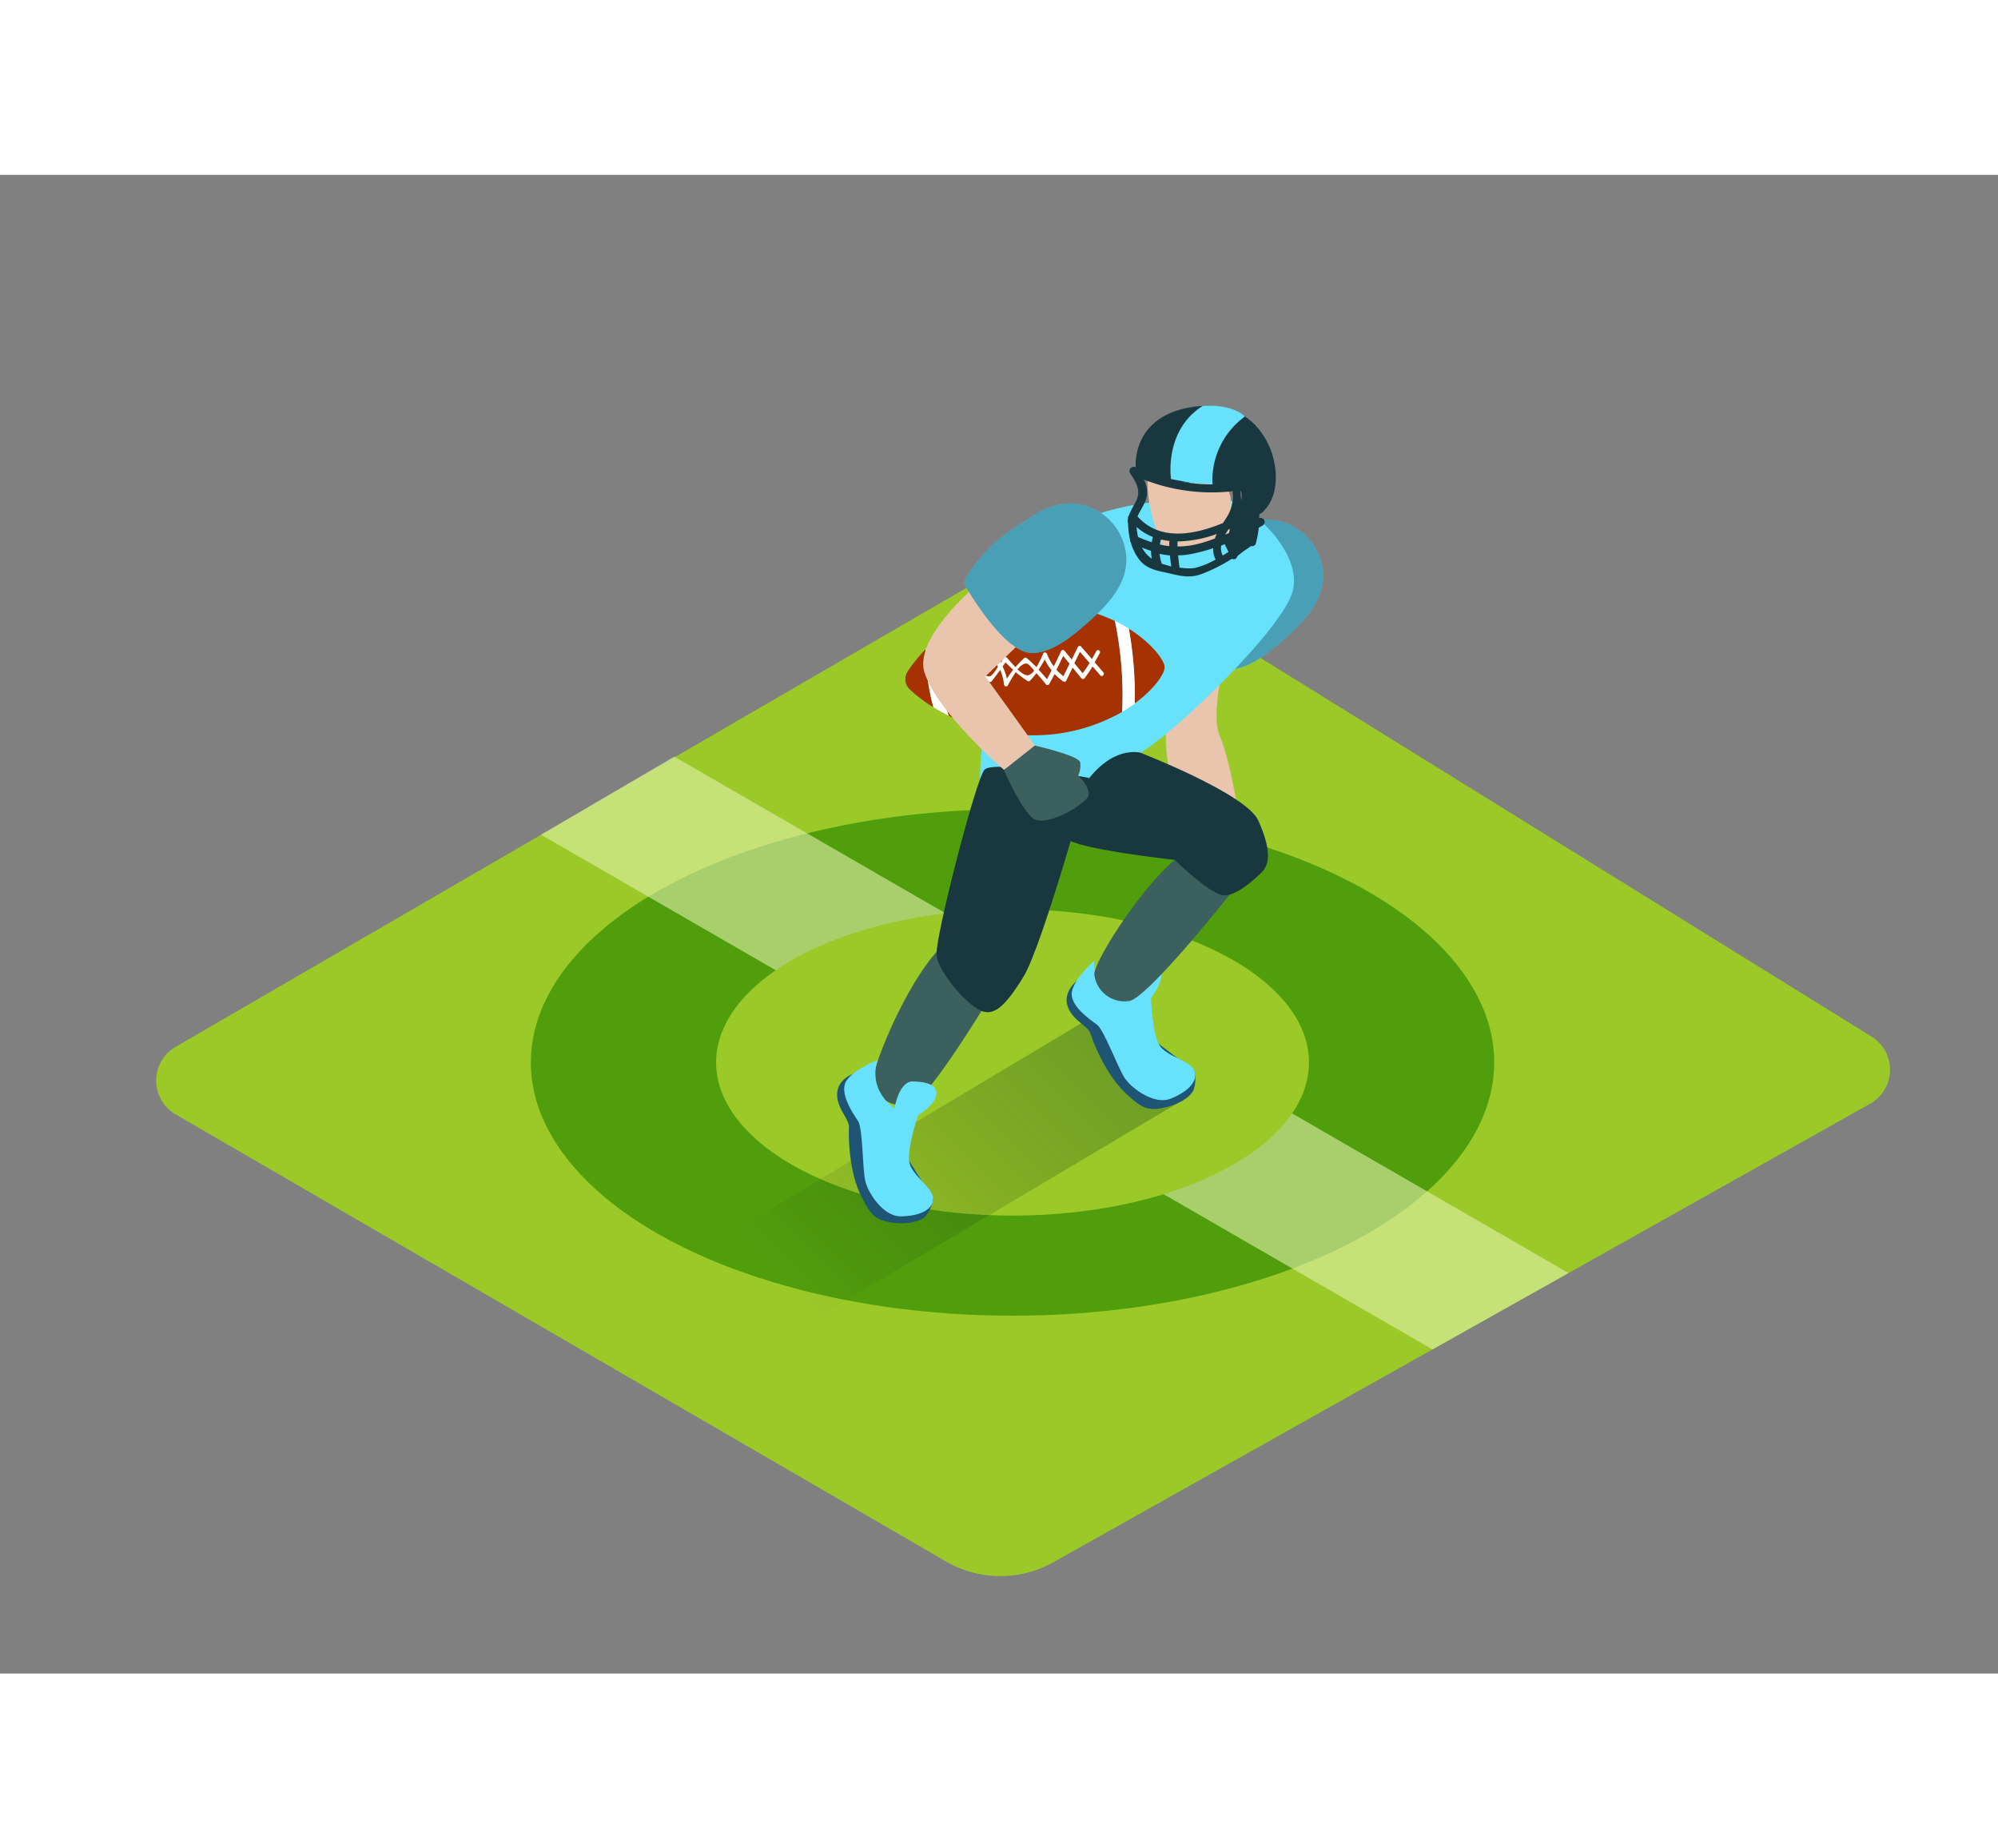 <svg id="Layer_2" data-name="Layer 2" xmlns="http://www.w3.org/2000/svg" xmlns:xlink="http://www.w3.org/1999/xlink" viewBox="0 0 400 300" class="styles_logo__3Jd-a" width="200" height="185"><rect x="0" y="0" width="400" height="300" fill="#808080" stroke="none"/><defs><linearGradient id="linear-gradient__cUEdD4st" x1="161.02" y1="226.22" x2="263.26" y2="123.98" gradientUnits="userSpaceOnUse"><stop offset="0" stop-opacity="0"/><stop offset="0.99" stop-color="#006837"/></linearGradient></defs><title>191-200</title><path d="M210.86,277.73l163.53-91.78a7.81,7.81,0,0,0,.29-13.46L216.16,74.28a7.81,7.81,0,0,0-8-.12l-173,100.39a7.81,7.81,0,0,0,0,13.52l154.24,89.5A21.67,21.67,0,0,0,210.86,277.73Z" fill="#9bc928"/><ellipse cx="202.71" cy="177.67" rx="96.43" ry="50.7" fill="#519e0d"/><polygon points="108.31 132.09 286.78 235.12 314.02 219.83 134.97 116.45 108.31 132.09" fill="#e5f2af" opacity="0.59"/><ellipse cx="202.71" cy="177.67" rx="59.35" ry="30.66" fill="#9bc928"/><path d="M234.25,185c.22-.79-2.28-.51-2-1.29-2.26-3.26-6-2.88-9-5.55a1.57,1.57,0,0,1-.58-1.25l-5.17-7.7-85.71,51.2,16.06,17.68,90.14-53.6C237.77,184.13,234.13,185.38,234.25,185Z" opacity="0.52" fill="url(#linear-gradient__cUEdD4st)"/><path d="M232.55,85.35S240.21,99,246,99c4.29,0,8.86-4,11.83-6.71,3.9-3.51,7.81-7.94,6.93-13.57A11.49,11.49,0,0,0,254,69a13.91,13.91,0,0,0-7.87,2.51c-3.05,2-6.31,3.88-8.86,6.56C236.43,79,231.92,84,232.55,85.35Z" fill="#68e1fd"/><path d="M232.55,85.35S240.21,99,246,99c4.29,0,8.86-4,11.83-6.71,3.9-3.51,7.81-7.94,6.93-13.57A11.49,11.49,0,0,0,254,69a13.91,13.91,0,0,0-7.87,2.51c-3.05,2-6.31,3.88-8.86,6.56C236.43,79,231.92,84,232.55,85.35Z" fill="#19373f" opacity="0.38"/><path d="M247.47,88.76c-.63,1.54-5.69,18.06-3.27,23.56s4.49,20.14,4.49,20.14l-11-.93s-2.75-8.2-3.85-13.71,0-21.8,0-21.8" fill="#e9c5ad"/><path d="M245.36,65c3.6.14,16.28,10.51,13.23,19s-27.13,31.2-31.54,32.22l5.77,2.37s-7.46,10.17-16.62,9.84-19.67-3.73-20-6.78S199.23,78.22,208.39,73,227.38,64.35,245.36,65Z" fill="#68e1fd"/><path d="M227.37,58.52s-1.08-11.33,13.44-12.28S258.9,63.85,252.1,67.93c0,0-1,7.16-5.45,8.92l-3.36-6.63s6.23-2.33,5.18-6.89l-2.93-1.21S233.06,63.83,227.37,58.52Z" fill="#19373f"/><path d="M234.44,60.89s-1.51-9.68,6.37-14.66c0,0,5.54-.53,8.43,2.14a15.77,15.77,0,0,0-6.46,14.13Z" fill="#68e1fd"/><path d="M246.28,64.19c-.39-1.22-.74-2.08-.74-2.08l-15.83-1a30.2,30.2,0,0,0,3.11,13.14c.4,0,.82.09,1.28.12,5.73.28,9.56-.18,11.59-1.4A18.84,18.84,0,0,0,246.28,64.19Z" fill="#e9c5ad"/><path d="M253.66,59.79c-7.55,3.58-19,2.44-26.29-1.27a.87.87,0,0,0-1.24.9.76.76,0,0,0,.14.36c1.29,1.86,2.24,3.55,1.07,5.75A19.9,19.9,0,0,0,226,68.18a.76.76,0,0,0-.18.48c0,.07,0,.15,0,.22s-.06.18-.07.28a.83.83,0,0,0,.09.52,15.68,15.68,0,0,0,.4,3.36.64.64,0,0,0,.15.54A10.3,10.3,0,0,0,228,76.92c1.46,1.94,3.42,2.25,5.68,2.76,2.52.57,4.42,1.13,6.87.23a34.37,34.37,0,0,0,6.09-3.06.69.69,0,0,0,1-.32c.07-.14.12-.29.18-.43q1.35-.88,2.65-1.79a.77.77,0,0,0,.95-.56,18.7,18.7,0,0,0,.58-3.12l.79-.44a.82.82,0,0,0-.71-1.47c0-.26,0-.53,0-.79l.62-.35a.82.82,0,0,0-.79-1.44,18.5,18.5,0,0,0-.85-3.48.81.81,0,0,0-.09-.15,22.57,22.57,0,0,0,3.51-1.3C255.45,60.76,254.61,59.34,253.66,59.79Zm-25,14.83c.59.24,1.19.45,1.78.65a8.66,8.66,0,0,0,.16,1.59A6.63,6.63,0,0,1,228.63,74.62Zm1.94-1.07a28.45,28.45,0,0,1-2.76-1.06,12.61,12.61,0,0,1-.3-2,10.85,10.85,0,0,0,3.28,2A9,9,0,0,0,230.57,73.55Zm2,4.3s0,0,0,0a7.61,7.61,0,0,1-.45-2,16,16,0,0,0,2.08.34c.06.74.16,1.48.26,2.22C233.76,78.18,233.11,78,232.56,77.84Zm1.54-3.52a16.21,16.21,0,0,1-1.94-.33,7.69,7.69,0,0,1,.22-1,13.14,13.14,0,0,0,1.7.28.76.76,0,0,0,0,.11C234.06,73.73,234.09,74,234.1,74.33Zm-6.39-6c.6-1.41,1.65-2.62,1.87-4.19A5.4,5.4,0,0,0,229,61a37.29,37.29,0,0,0,17.85,2.32.82.82,0,0,0-.05.47c0,.11,0,.22.05.32a8.18,8.18,0,0,1-1.2,4.34l-.81,1.25C238.85,72.17,232.09,73.3,227.71,68.35Zm11.36,10.38a10.17,10.17,0,0,1-3-.11.85.85,0,0,0,0-.25c-.11-.73-.18-1.46-.25-2.19a14,14,0,0,0,2.39-.22,35.28,35.28,0,0,0,4.63-1.21,4.44,4.44,0,0,0,.49,2.27A16.49,16.49,0,0,1,239.07,78.73ZM243.52,72c-.11.26-.21.53-.3.8-.91.33-1.82.65-2.75.91a17.3,17.3,0,0,1-4.73.68c0-.32,0-.64,0-1,0,0,0,0,0,0a24.61,24.61,0,0,0,7.88-1.51Zm2.93,3.14c-.54.37-1.1.72-1.66,1.07a3.2,3.2,0,0,1-.31-2c.88-.33,1.76-.68,2.63-1.07A12.13,12.13,0,0,1,246.45,75.14Zm.92-4c-.68.31-1.38.59-2.07.87.19-.34.39-.67.6-1,.51-.21,1-.44,1.52-.67C247.42,70.6,247.39,70.86,247.37,71.13Zm1-8.05c.35-.05.69-.1,1-.17a.76.76,0,0,0,0,.2,17.35,17.35,0,0,1,.9,3.91l-1.41.76c-.1-1.2-.28-2.41-.49-3.63,0-.27,0-.54,0-.82A.81.81,0,0,0,248.42,63.08ZM250,72.66l-1.35,1c.1-.45.18-.9.24-1.35l1.32-.67C250.13,72,250,72.31,250,72.66Zm.43-3c-.46.25-.91.5-1.38.74,0-.26,0-.53,0-.79l1.41-.73C250.46,69.09,250.42,69.35,250.41,69.61Z" fill="#19373f"/><path d="M198.93,163.38s-12.56,21.1-16.36,22.52a6.08,6.08,0,0,1-7.82-4c-.71-2.61,8.77-25.36,16.12-29.16S198.93,163.38,198.93,163.38Z" fill="#3c605e"/><path d="M218,120.71s-9.32,33.66-13.11,39.82-6.07,8.06-8.84,6.64-8.16-7.59-8.55-10.9,7.83-35.15,9.57-37.17S218,120.71,218,120.71Z" fill="#19373f"/><path d="M171,179.88s-3.3,1-3.4,4.05,2.46,5,2.36,6.78,0,8.35,2.16,13.07,3.36,5.4,6.15,5.89,5.83,0,7-1.18a7.45,7.45,0,0,0,1.56-3.44" fill="#1e5574"/><path d="M179.07,186.87s.88-5.5,3.73-5.4,4.87.69,4.65,2.7-3.66,4.08-3.66,4.08-2.16,6.39-1.77,9.23,4.89,5.21,4.8,7.56-3.23,3.44-6.57,3.44-6.39-4.52-7-7-.49-10.61-1.47-12.08-3.83-5.6-2.36-8,6.31-4.21,6.31-4.21S173.38,182.55,179.07,186.87Z" fill="#68e1fd"/><path d="M215.51,161.44s-2.74,2.1-1.76,5,4.06,3.83,4.59,5.52,2.94,7.82,6.62,11.47,5,3.88,7.83,3.35,5.46-2.05,6.15-3.57a7.45,7.45,0,0,0,.25-3.77" fill="#1e5574"/><path d="M225.54,165.15s-1.11-5.46,1.59-6.37,4.8-1.07,5.3.89-2,5.11-2,5.11.22,6.74,1.59,9.27,6.41,3.16,7.15,5.39-1.81,4.35-4.94,5.53-7.57-2-9-4.08-4.19-9.76-5.63-10.79-5.56-3.9-5-6.62,4.43-6.16,4.43-6.16S218.69,163.11,225.54,165.15Z" fill="#68e1fd"/><path d="M247.65,142.26s-17.58,22.36-21.56,23.11a6.08,6.08,0,0,1-7-5.31c-.25-2.69,13-23.49,20.87-26S247.65,142.26,247.65,142.26Z" fill="#3c605e"/><path d="M228.16,115.62s21.32,8.23,23.75,13.63,2.44,8.6.76,10.27-4.87,4.57-7.46,4.72-10.06-7.12-10.06-7.12-19.8-2.16-21.61-4.29S218.42,114.25,228.16,115.62Z" fill="#19373f"/><path d="M233.16,98.41c-.17-1.33-2.53-4.67-7.2-7.58a75.19,75.19,0,0,1,1.18,15C231.26,102.83,233.31,99.63,233.16,98.41Z" fill="#a53200"/><path d="M223.19,89.3a36.64,36.64,0,0,0-16.34-3.47,29.48,29.48,0,0,0-19,6.81,43.08,43.08,0,0,0,2.1,15.63,37.2,37.2,0,0,0,16.24,3.91,35.73,35.73,0,0,0,18.47-4.68A73.08,73.08,0,0,0,223.19,89.3Z" fill="#a53200"/><path d="M185.33,94.94a31.52,31.52,0,0,0-3.62,4.46,2.81,2.81,0,0,0,.41,3.59,29.14,29.14,0,0,0,4.74,3.58A44.49,44.49,0,0,1,185.33,94.94Z" fill="#a53200"/><path d="M226,90.83a29.77,29.77,0,0,0-2.77-1.53,73.08,73.08,0,0,1,1.44,18.19,29.68,29.68,0,0,0,2.51-1.64A75.19,75.19,0,0,0,226,90.83Z" fill="#fff"/><path d="M187.83,92.64a31.64,31.64,0,0,0-2.5,2.3,44.49,44.49,0,0,0,1.53,11.63c.93.58,2,1.15,3.07,1.69A43.08,43.08,0,0,1,187.83,92.64Z" fill="#fff"/><path d="M220.88,99.57l-1.73-2c.34-.58.67-1.17,1-1.78s-.47-.88-.7-.41-.55,1-.84,1.54l-2.18-2.5a.41.41,0,0,0-.64.08l-1.23,2.52-1.47-1.79a.41.41,0,0,0-.64.08q-.72,1.55-1.48,3.07a9.93,9.93,0,0,1-1.36-2.48c-.11-.29-.58-.45-.74-.1a25.61,25.61,0,0,1-1.37,2.75c-.61-.62-1.24-1.21-1.91-1.79a.42.42,0,0,0-.58,0,19.78,19.78,0,0,0-1.71,1.78c-.71-.72-1.35-1.49-1.72-1.9a.41.41,0,0,0-.64.08c-.13.19-.34.54-.59.94a11.39,11.39,0,0,0-1.09-1.51.41.41,0,0,0-.64.08q-1.13,1.61-2.31,3.18c-.53-.48-1-1-1.38-1.39a.41.41,0,0,0-.58.58,20.27,20.27,0,0,0,1.51,1.37c-.63.82-1.26,1.64-1.91,2.45-.33.4.25,1,.58.58.67-.83,1.32-1.68,2-2.52.47.36,1,.7,1.47,1a.41.41,0,0,0,.49-.06c.6-.76,1.18-1.53,1.75-2.31A9.83,9.83,0,0,1,201,102c0,.37.54.59.76.21a27.81,27.81,0,0,1,1.59-2.65,23,23,0,0,0,2.37,1.76.41.41,0,0,0,.49-.06,18,18,0,0,0,1.27-1.51l.1.11c.65.69,1.25,1.41,1.84,2.15a.41.41,0,0,0,.64-.08c.37-.68.73-1.36,1.09-2a11.23,11.23,0,0,0,1.74,1.5.41.41,0,0,0,.56-.15l1.29-2.64,1.78,2.17a.41.41,0,0,0,.64-.08q.84-1.13,1.58-2.31l1.59,1.82C220.65,100.55,221.23,100,220.88,99.57Zm-22.81.82a1.93,1.93,0,0,1-1.16-.44c.7-.93,1.38-1.87,2-2.81a10.06,10.06,0,0,1,.88,1.32C199.23,99.41,198.53,100.36,198.08,100.4Zm3.51.45a10.56,10.56,0,0,0-.86-2.43l.59-.82c.49.52,1,1,1.52,1.48A19.47,19.47,0,0,0,201.59,100.85Zm4.21-.67c-.57.07-1.34-.48-2.09-1.17.58-.71,1.21-1.23,1.81-1.17.37,0,1,.79,1.53,1.37A2.14,2.14,0,0,1,205.8,100.18Zm3.8.77c-.54-.65-1.09-1.29-1.67-1.9A18.51,18.51,0,0,0,209.16,97a10.68,10.68,0,0,0,1.38,2.18C210.23,99.77,209.92,100.36,209.61,100.95Zm3.31-.58a10.07,10.07,0,0,1-1.4-1.29c.47-.92.91-1.84,1.35-2.77l1.27,1.55Zm3.85-.6-1.66-2,1.11-2.28,1.93,2.22Q217.5,98.75,216.76,99.76Z" fill="#fff"/><path d="M199.32,78.9S182.49,91.62,185.1,99.66,201,119.11,201,119.11s6.73-3.93,6.17-4.86-9.91-13.84-9.91-13.84l9.94-9.54" fill="#e9c5ad"/><path d="M207.17,114.24s8.89,2,9.09,3.4a5,5,0,0,1-.41,2.64s2.85,2.64,1.93,4.27-8.75,6.51-11.29,4-5.5-9.42-5.5-9.42Z" fill="#3c605e"/><path d="M193.15,82.08s7.67,13.65,13.46,13.65c4.29,0,8.86-4,11.83-6.71,3.9-3.51,7.81-7.94,6.93-13.57a11.49,11.49,0,0,0-10.72-9.69,13.91,13.91,0,0,0-7.87,2.51c-3.05,2-6.31,3.88-8.86,6.56C197,75.75,192.52,80.69,193.15,82.08Z" fill="#68e1fd"/><path d="M193.15,82.08s7.67,13.65,13.46,13.65c4.29,0,8.86-4,11.83-6.71,3.9-3.51,7.81-7.94,6.93-13.57a11.49,11.49,0,0,0-10.72-9.69,13.91,13.91,0,0,0-7.87,2.51c-3.05,2-6.31,3.88-8.86,6.56C197,75.75,192.52,80.69,193.15,82.08Z" fill="#19373f" opacity="0.38"/></svg>